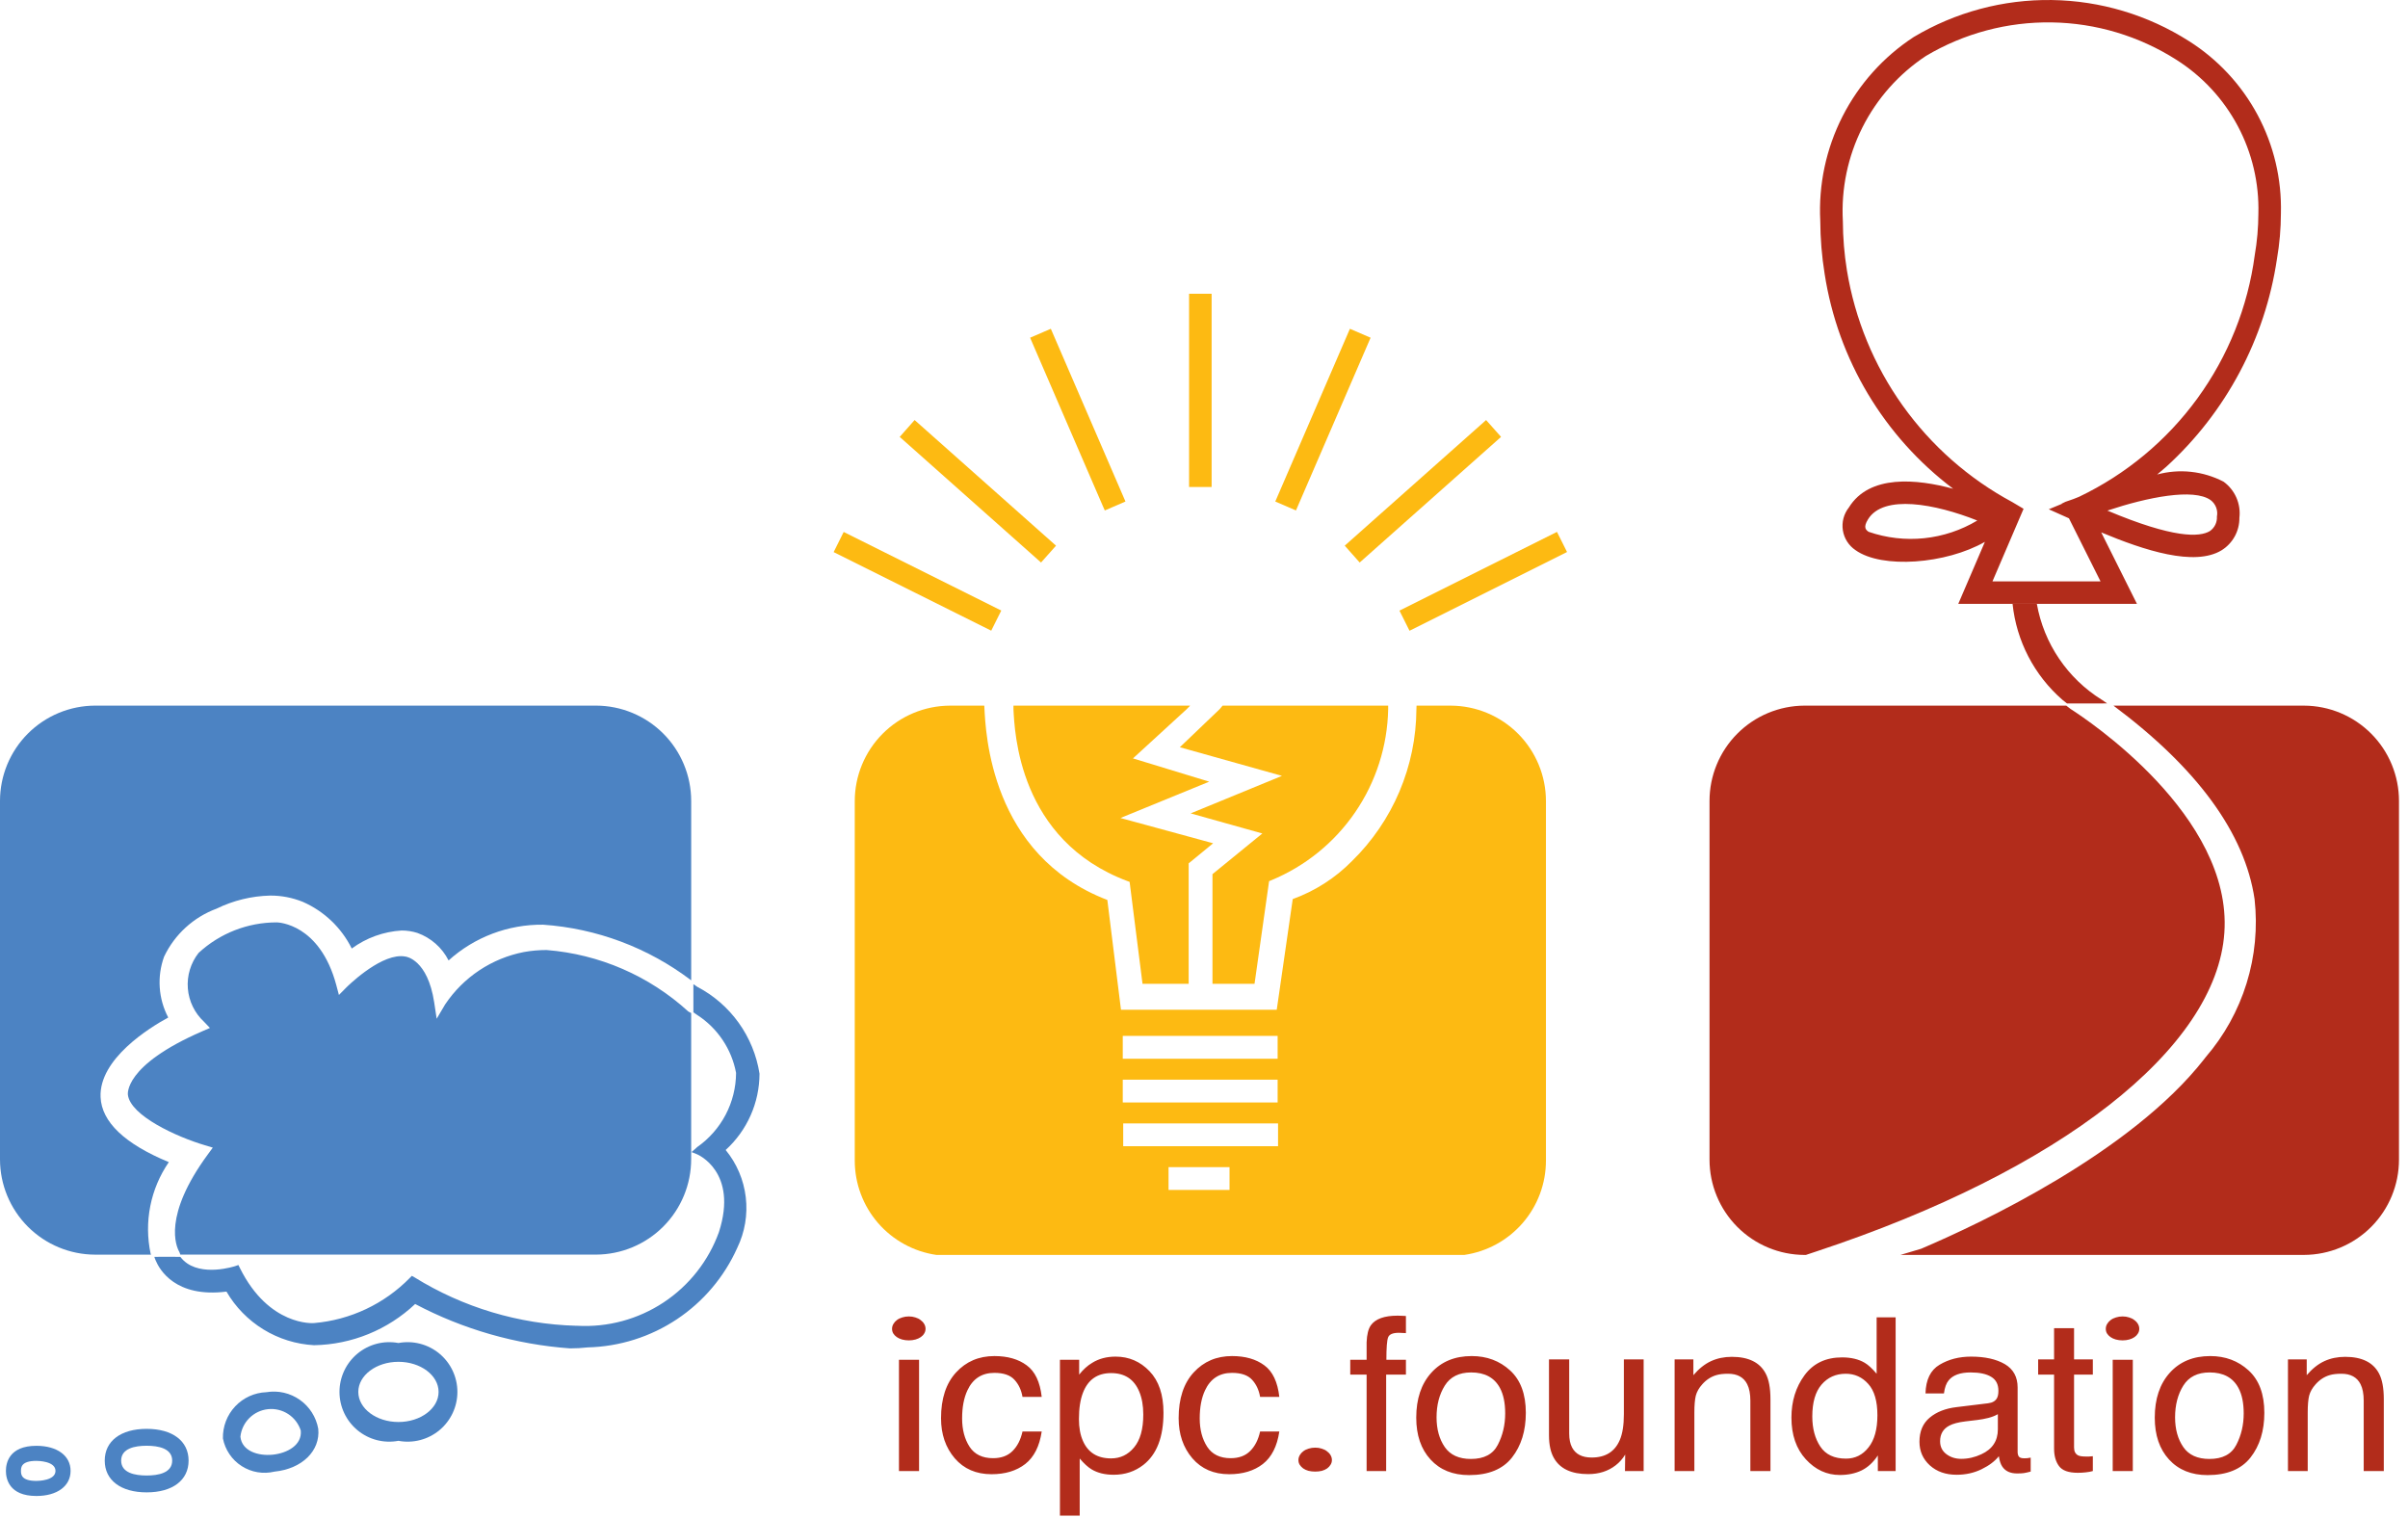 <svg width="257" height="162" viewBox="0 0 257 162" fill="none" xmlns="http://www.w3.org/2000/svg">
<g clip-path="url(#clip0_551_76734)">
<path d="M42.524 143.337C41.757 143.193 40.967 143.22 40.212 143.415C39.456 143.611 38.753 143.971 38.152 144.469C37.552 144.967 37.068 145.592 36.736 146.298C36.404 147.005 36.232 147.776 36.232 148.556C36.232 149.337 36.404 150.107 36.736 150.814C37.068 151.52 37.552 152.145 38.152 152.643C38.753 153.141 39.456 153.501 40.212 153.697C40.967 153.892 41.757 153.919 42.524 153.775C43.291 153.919 44.081 153.893 44.836 153.697C45.592 153.502 46.295 153.142 46.896 152.644C47.497 152.146 47.981 151.521 48.313 150.814C48.645 150.108 48.817 149.337 48.817 148.556C48.817 147.775 48.645 147.004 48.313 146.298C47.981 145.591 47.497 144.967 46.896 144.468C46.295 143.97 45.592 143.61 44.836 143.415C44.081 143.219 43.291 143.193 42.524 143.337ZM42.524 151.767C40.161 151.767 38.241 150.325 38.241 148.556C38.241 146.787 40.161 145.343 42.524 145.343C44.886 145.343 46.809 146.784 46.809 148.556C46.809 150.328 44.886 151.767 42.524 151.767Z" fill="#4C83C3"/>
<path d="M33.966 152.49C33.742 151.241 33.036 150.132 31.999 149.401C30.963 148.67 29.68 148.377 28.43 148.586C27.163 148.633 25.965 149.178 25.098 150.102C24.23 151.026 23.761 152.255 23.793 153.522C23.909 154.123 24.145 154.693 24.488 155.199C24.83 155.706 25.272 156.137 25.786 156.468C26.3 156.799 26.876 157.022 27.479 157.125C28.081 157.227 28.698 157.206 29.293 157.063C32.24 156.766 34.205 154.84 33.966 152.49ZM29.108 155.255C27.554 155.412 25.816 154.876 25.658 153.335C25.739 152.58 26.077 151.877 26.615 151.342C27.153 150.807 27.858 150.473 28.613 150.396C29.368 150.319 30.126 150.504 30.761 150.919C31.396 151.335 31.869 151.955 32.1 152.677C32.258 154.225 30.659 155.097 29.108 155.255Z" fill="#4C83C3"/>
<path d="M15.654 152.498C12.892 152.498 11.178 153.798 11.178 155.888C11.178 157.978 12.892 159.277 15.654 159.277C18.416 159.277 20.128 157.981 20.128 155.888C20.128 153.795 18.413 152.498 15.654 152.498ZM15.651 157.478C14.412 157.478 12.931 157.205 12.931 155.888C12.931 154.576 14.412 154.301 15.651 154.301C16.896 154.301 18.377 154.576 18.377 155.888C18.377 157.205 16.896 157.478 15.651 157.478Z" fill="#4C83C3"/>
<path d="M3.881 154.308C0.946 154.308 0.631 156.176 0.631 156.985C0.631 157.794 0.946 159.663 3.881 159.663C6.098 159.663 7.533 158.612 7.533 156.985C7.533 155.359 6.098 154.308 3.881 154.308ZM3.881 158.054C2.239 158.054 2.239 157.333 2.239 156.985C2.239 156.637 2.239 155.916 3.881 155.916C4.087 155.916 5.922 155.946 5.922 156.985C5.922 158.024 4.087 158.054 3.881 158.054Z" fill="#4C83C3"/>
<path d="M81.061 114.594C80.756 112.633 79.994 110.772 78.837 109.159C77.68 107.547 76.161 106.228 74.401 105.311C74.344 105.272 74.295 105.235 74.24 105.196L74.216 105.178L74.004 105.042V108.046C74.101 108.107 74.25 108.21 74.401 108.319C75.479 109.013 76.404 109.921 77.119 110.985C77.834 112.05 78.324 113.249 78.559 114.509C78.55 116.066 78.168 117.598 77.445 118.976C76.721 120.354 75.677 121.538 74.401 122.43C74.365 122.466 74.331 122.499 74.292 122.533L74.004 122.787L73.804 122.96L74.004 123.038L74.401 123.196L74.404 123.199C74.45 123.217 78.805 125.056 76.73 131.498C75.621 134.57 73.549 137.202 70.824 139.004C68.099 140.805 64.866 141.679 61.605 141.496H61.502C55.385 141.329 49.422 139.542 44.222 136.317L43.953 136.168L43.738 136.389C41.02 139.166 37.396 140.876 33.525 141.208C33.455 141.223 28.697 141.572 25.601 135.326L25.444 135.011L25.114 135.126C25.074 135.138 21.5 136.323 19.598 134.533C19.471 134.413 19.353 134.282 19.247 134.142H18.72V134.136H16.888V134.142H16.477L16.504 134.242L16.555 134.375C16.573 134.424 16.592 134.469 16.619 134.533C17.019 135.49 18.721 138.537 24.17 137.849C25.131 139.503 26.49 140.892 28.122 141.891C29.754 142.89 31.609 143.467 33.52 143.571H33.523C37.54 143.501 41.387 141.932 44.308 139.173C49.429 141.878 55.056 143.491 60.833 143.91C61.471 143.91 62.108 143.874 62.741 143.804C66.13 143.719 69.426 142.676 72.248 140.797C75.069 138.917 77.301 136.277 78.685 133.182C79.498 131.504 79.814 129.629 79.595 127.778C79.376 125.927 78.631 124.177 77.449 122.736C78.583 121.703 79.49 120.446 80.112 119.045C80.734 117.643 81.056 116.128 81.061 114.594Z" fill="#4C83C3"/>
<path d="M73.767 108.124L73.455 107.951C69.285 104.145 63.965 101.837 58.336 101.394C57.523 101.393 56.712 101.465 55.913 101.609C54.212 101.94 52.594 102.605 51.152 103.565C49.709 104.524 48.471 105.76 47.508 107.2L46.605 108.727L46.339 106.973C45.639 102.405 43.343 102.103 43.298 102.097C43.132 102.063 42.964 102.047 42.795 102.048C40.296 102.048 36.986 105.368 36.95 105.404L36.171 106.191L35.889 105.125C34.13 98.583 29.702 98.447 29.535 98.444C26.445 98.441 23.467 99.603 21.197 101.7C20.351 102.774 19.941 104.127 20.048 105.491C20.156 106.854 20.774 108.126 21.778 109.054L22.405 109.711L21.569 110.074C13.162 113.724 13.643 116.81 13.652 116.862C13.943 119.079 18.834 121.329 21.851 122.223L22.711 122.483L22.181 123.207C17.353 129.783 18.798 133.035 19.143 133.617L19.249 133.902H63.609C66.308 133.893 68.893 132.815 70.798 130.902C72.702 128.99 73.77 126.4 73.767 123.701V108.124Z" fill="#4C83C3"/>
<path d="M63.61 75.31H10.159C7.463 75.314 4.88 76.388 2.975 78.295C1.071 80.202 0.001 82.786 0 85.482V123.732C0.001 126.427 1.071 129.012 2.975 130.92C4.88 132.827 7.463 133.901 10.159 133.906H16.119L16.077 133.806C15.719 132.13 15.707 130.399 16.041 128.719C16.374 127.038 17.047 125.443 18.018 124.032C13.299 122.078 10.849 119.743 10.734 117.096C10.558 113.007 15.974 109.675 17.955 108.597C17.434 107.605 17.125 106.515 17.049 105.397C16.973 104.279 17.131 103.157 17.512 102.104C18.639 99.73 20.649 97.891 23.113 96.979C24.896 96.107 26.846 95.631 28.831 95.583C30.026 95.576 31.21 95.804 32.317 96.252C34.59 97.248 36.439 99.011 37.542 101.234C39.095 100.093 40.945 99.425 42.869 99.311C43.441 99.311 44.009 99.398 44.553 99.572C45.995 100.089 47.184 101.14 47.876 102.506C50.639 100.012 54.239 98.649 57.962 98.69C63.678 99.086 69.154 101.139 73.723 104.596L73.769 104.63V85.482C73.767 82.787 72.697 80.203 70.793 78.296C68.888 76.389 66.305 75.315 63.61 75.31Z" fill="#4C83C3"/>
<path d="M166.172 56.767L149.361 65.171L150.435 67.319L167.246 58.915L166.172 56.767Z" fill="#FDBA12"/>
<path d="M158.608 44.831L143.52 58.238L145.116 60.035L160.204 46.628L158.608 44.831Z" fill="#FDBA12"/>
<path d="M144.073 35.09L136.107 53.527L138.314 54.48L146.28 36.044L144.073 35.09Z" fill="#FDBA12"/>
<path d="M129.313 31.352H126.908V51.975H129.313V31.352Z" fill="#FDBA12"/>
<path d="M112.152 35.09L109.941 36.044L117.749 54.114L117.913 54.48L120.118 53.526L112.31 35.453L112.152 35.09Z" fill="#FDBA12"/>
<path d="M96.022 46.629L111.107 60.035L112.707 58.239L97.615 44.83L96.022 46.629Z" fill="#FDBA12"/>
<path d="M90.044 56.775L88.973 58.925L105.792 67.311L106.864 65.161L90.044 56.775Z" fill="#FDBA12"/>
<path d="M154.837 75.312H151.184L151.169 75.706C151.151 78.724 150.534 81.707 149.356 84.485C148.177 87.263 146.46 89.779 144.303 91.889C142.523 93.702 140.358 95.092 137.97 95.957L136.264 107.769H119.64L118.183 96.05C105.677 91.256 105.201 78.117 105.062 75.528L105.05 75.312H101.385C98.686 75.322 96.101 76.402 94.197 78.314C92.292 80.227 91.224 82.817 91.227 85.516V123.876C91.229 126.319 92.11 128.679 93.708 130.526C95.307 132.372 97.517 133.582 99.934 133.934H156.291C158.708 133.582 160.917 132.372 162.515 130.525C164.114 128.679 164.994 126.318 164.995 123.876V85.516C164.998 82.817 163.93 80.227 162.026 78.314C160.122 76.401 157.536 75.322 154.837 75.312ZM119.83 110.558H136.358V112.996H119.83V110.558ZM119.83 115.229H136.358V117.664H119.83V115.229ZM131.225 127.002H124.716V124.563H131.225V127.002ZM136.404 122.334H119.876V119.896H136.404V122.334Z" fill="#FDBA12"/>
<path d="M119.583 87.303L129.057 83.426L120.919 80.942L126.637 75.703L127.018 75.312H108.164V75.703C108.295 78.05 108.67 89.671 120.337 94.039L120.561 94.121L121.939 105H126.864V92.145L129.475 90.001L119.583 87.303Z" fill="#FDBA12"/>
<path d="M130.486 75.311L130.153 75.704L125.922 79.751L136.819 82.807L127.076 86.811L134.726 88.955L129.405 93.295V105.002H133.893L135.447 94.046L135.653 93.959C139.288 92.464 142.408 89.94 144.629 86.698C146.85 83.455 148.076 79.634 148.156 75.704V75.311H130.486Z" fill="#FDBA12"/>
<path d="M245.902 75.312H225.567C234.529 81.999 239.594 88.947 240.626 95.968C240.962 98.987 240.672 102.044 239.773 104.946C238.874 107.849 237.386 110.534 235.402 112.835L235.229 113.059C227.433 123 211.523 130.511 205.041 133.276C204.308 133.501 203.571 133.72 202.83 133.934H245.902C248.595 133.925 251.174 132.849 253.074 130.941C254.974 129.033 256.039 126.449 256.037 123.757V85.488C256.039 82.796 254.974 80.212 253.074 78.304C251.174 76.396 248.595 75.32 245.902 75.312Z" fill="#B22C1B"/>
<path d="M220.994 75.671L220.525 75.311H192.587C189.895 75.32 187.315 76.397 185.416 78.305C183.516 80.213 182.45 82.797 182.453 85.49V123.753C182.45 126.446 183.515 129.031 185.415 130.94C187.315 132.849 189.894 133.926 192.587 133.936H192.736L193.893 133.551C219.889 124.952 236.562 111.919 237.401 99.538C238.258 87.074 222.763 76.801 220.994 75.671Z" fill="#B22C1B"/>
<path d="M243.015 27.628C243.292 26.025 243.433 24.401 243.436 22.773C243.532 19.118 242.677 15.501 240.954 12.276C239.231 9.051 236.699 6.329 233.608 4.377C229.234 1.593 224.172 0.078 218.988 0.003C213.803 -0.072 208.7 1.294 204.247 3.95C201.014 6.064 198.393 8.988 196.643 12.431C194.893 15.874 194.076 19.716 194.273 23.573C194.282 25.468 194.438 27.36 194.739 29.231C196.151 38.37 201.073 46.598 208.457 52.165C204.58 51.114 199.516 50.611 197.323 54.167C197.055 54.505 196.86 54.896 196.75 55.313C196.64 55.731 196.617 56.167 196.683 56.594C196.749 57.021 196.903 57.429 197.135 57.794C197.366 58.158 197.671 58.471 198.029 58.713C200.848 60.736 207.703 60.2 211.843 57.831L209.002 64.449H228.071L224.258 56.82C228.871 58.749 234.22 60.491 237.109 58.728C237.696 58.362 238.178 57.851 238.51 57.245C238.842 56.639 239.013 55.957 239.005 55.266C239.092 54.53 238.981 53.785 238.683 53.107C238.385 52.428 237.912 51.842 237.312 51.407C235.13 50.273 232.601 50.001 230.228 50.644C230.564 50.368 230.885 50.093 231.206 49.811C237.579 43.997 241.75 36.162 243.015 27.628ZM199.434 56.759C199.158 56.562 198.819 56.317 199.37 55.427C201.021 52.737 206.543 53.77 211.031 55.554C209.304 56.59 207.37 57.234 205.366 57.442C203.363 57.651 201.338 57.417 199.434 56.759ZM235.928 53.37C236.196 53.571 236.402 53.843 236.522 54.155C236.642 54.468 236.671 54.807 236.606 55.136C236.624 55.435 236.564 55.734 236.433 56.004C236.302 56.274 236.104 56.506 235.858 56.678C234.768 57.344 231.978 57.474 224.915 54.494C229.222 53.058 234.111 52.089 235.928 53.37ZM221.886 53.025C221.599 53.14 221.381 53.225 221.278 53.267L220.439 53.558L220.036 53.755L220.051 53.779L218.661 54.354L220.814 55.318L224.182 62.047H212.652L215.971 54.303L214.763 53.585C210.123 51.09 206.119 47.562 203.059 43.274C200 38.985 197.967 34.051 197.117 28.852C196.836 27.117 196.692 25.363 196.684 23.606C196.494 20.148 197.212 16.701 198.768 13.606C200.324 10.512 202.663 7.879 205.552 5.97C209.609 3.557 214.257 2.318 218.976 2.391C223.696 2.463 228.303 3.845 232.284 6.382C235.039 8.128 237.294 10.56 238.827 13.439C240.361 16.318 241.12 19.546 241.031 22.807C241.026 24.289 240.897 25.768 240.644 27.229C239.909 32.749 237.809 38 234.534 42.504C231.259 47.008 226.912 50.624 221.886 53.025Z" fill="#B22C1B"/>
<path d="M224.547 74.838L224.384 74.723C224.381 74.72 224.353 74.708 224.308 74.678C222.502 73.553 220.953 72.061 219.761 70.299C218.568 68.537 217.76 66.544 217.387 64.45H214.797C215.209 68.407 217.105 72.062 220.103 74.678C220.167 74.733 220.236 74.784 220.306 74.838C220.406 74.917 220.503 74.999 220.603 75.075H224.471L224.885 75.072L224.547 74.838Z" fill="#B22C1B"/>
<path d="M95.945 145.129H98.09V157H95.945V145.129ZM97 143.055C96.742 143.055 96.5 143.023 96.273 142.961C96.055 142.898 95.867 142.812 95.711 142.703C95.555 142.594 95.43 142.465 95.336 142.316C95.25 142.168 95.207 142.004 95.207 141.824C95.207 141.637 95.254 141.465 95.348 141.309C95.441 141.145 95.566 141.004 95.723 140.887C95.887 140.762 96.078 140.668 96.297 140.605C96.516 140.535 96.75 140.5 97 140.5C97.25 140.5 97.481 140.535 97.691 140.605C97.91 140.668 98.098 140.762 98.254 140.887C98.418 141.004 98.547 141.145 98.641 141.309C98.734 141.465 98.781 141.637 98.781 141.824C98.781 142.004 98.734 142.168 98.641 142.316C98.555 142.465 98.434 142.594 98.277 142.703C98.121 142.812 97.934 142.898 97.715 142.961C97.496 143.023 97.258 143.055 97 143.055ZM95.945 145.129H98.09V157H95.945V145.129ZM111.18 149.09H109.129C109.004 148.355 108.719 147.746 108.273 147.262C107.828 146.77 107.113 146.523 106.129 146.523C104.785 146.523 103.824 147.148 103.246 148.398C102.871 149.203 102.684 150.199 102.684 151.387C102.684 152.582 102.949 153.59 103.48 154.41C104.012 155.223 104.848 155.629 105.988 155.629C106.863 155.629 107.555 155.375 108.062 154.867C108.578 154.359 108.934 153.664 109.129 152.781H111.18C110.945 154.359 110.359 155.516 109.422 156.25C108.484 156.977 107.285 157.34 105.824 157.34C104.184 157.34 102.875 156.773 101.898 155.641C100.922 154.5 100.434 153.074 100.434 151.363C100.434 149.27 100.969 147.641 102.039 146.477C103.109 145.312 104.473 144.73 106.129 144.73C107.543 144.73 108.691 145.059 109.574 145.715C110.465 146.363 111 147.488 111.18 149.09ZM122.02 150.965C122.02 150.02 121.875 149.203 121.586 148.516C121.039 147.203 120.039 146.547 118.586 146.547C117.125 146.547 116.125 147.242 115.586 148.633C115.297 149.375 115.152 150.316 115.152 151.457C115.152 152.379 115.297 153.16 115.586 153.801C116.133 155.035 117.133 155.652 118.586 155.652C119.57 155.652 120.387 155.262 121.035 154.48C121.691 153.699 122.02 152.527 122.02 150.965ZM113.125 145.129H115.176V146.711C115.598 146.172 116.059 145.754 116.559 145.457C117.27 145.012 118.105 144.789 119.066 144.789C120.488 144.789 121.695 145.309 122.688 146.348C123.68 147.379 124.176 148.855 124.176 150.777C124.176 153.371 123.461 155.227 122.031 156.344C121.125 157.047 120.07 157.398 118.867 157.398C117.922 157.398 117.129 157.203 116.488 156.812C116.113 156.586 115.695 156.203 115.234 155.664V161.758H113.125V145.129ZM136.539 149.09H134.488C134.363 148.355 134.078 147.746 133.633 147.262C133.188 146.77 132.473 146.523 131.488 146.523C130.145 146.523 129.184 147.148 128.605 148.398C128.23 149.203 128.043 150.199 128.043 151.387C128.043 152.582 128.309 153.59 128.84 154.41C129.371 155.223 130.207 155.629 131.348 155.629C132.223 155.629 132.914 155.375 133.422 154.867C133.938 154.359 134.293 153.664 134.488 152.781H136.539C136.305 154.359 135.719 155.516 134.781 156.25C133.844 156.977 132.645 157.34 131.184 157.34C129.543 157.34 128.234 156.773 127.258 155.641C126.281 154.5 125.793 153.074 125.793 151.363C125.793 149.27 126.328 147.641 127.398 146.477C128.469 145.312 129.832 144.73 131.488 144.73C132.902 144.73 134.051 145.059 134.934 145.715C135.824 146.363 136.359 147.488 136.539 149.09ZM140.371 157.059C140.113 157.059 139.871 157.031 139.645 156.977C139.426 156.914 139.238 156.828 139.082 156.719C138.926 156.602 138.801 156.469 138.707 156.32C138.621 156.172 138.578 156.008 138.578 155.828C138.578 155.648 138.625 155.477 138.719 155.312C138.812 155.148 138.938 155.008 139.094 154.891C139.258 154.766 139.449 154.672 139.668 154.609C139.887 154.539 140.121 154.504 140.371 154.504C140.621 154.504 140.852 154.539 141.062 154.609C141.281 154.672 141.469 154.766 141.625 154.891C141.789 155.008 141.918 155.148 142.012 155.312C142.105 155.477 142.152 155.648 142.152 155.828C142.152 156.008 142.105 156.172 142.012 156.32C141.926 156.469 141.805 156.602 141.648 156.719C141.492 156.828 141.305 156.914 141.086 156.977C140.867 157.031 140.629 157.059 140.371 157.059ZM146.312 141.438C146.805 140.758 147.754 140.418 149.16 140.418C149.293 140.418 149.43 140.422 149.57 140.43C149.711 140.43 149.871 140.438 150.051 140.453V142.281C149.832 142.266 149.672 142.258 149.57 142.258C149.477 142.25 149.387 142.246 149.301 142.246C148.66 142.246 148.277 142.406 148.152 142.727C148.027 143.039 147.965 143.84 147.965 145.129H150.051V146.711H147.941V157H145.855V146.711H144.109V145.129H145.855V143.266C145.887 142.43 146.039 141.82 146.312 141.438ZM160.645 150.848C160.645 149.73 160.457 148.824 160.082 148.129C159.488 147.027 158.465 146.477 157.012 146.477C155.723 146.477 154.785 146.945 154.199 147.883C153.613 148.82 153.32 149.949 153.32 151.27C153.32 152.535 153.613 153.594 154.199 154.445C154.785 155.289 155.715 155.711 156.988 155.711C158.387 155.711 159.344 155.207 159.859 154.199C160.383 153.191 160.645 152.074 160.645 150.848ZM162.848 150.789C162.848 152.711 162.355 154.301 161.371 155.559C160.387 156.809 158.859 157.434 156.789 157.434C155.062 157.434 153.691 156.879 152.676 155.77C151.66 154.66 151.152 153.172 151.152 151.305C151.152 149.297 151.688 147.699 152.758 146.512C153.828 145.324 155.266 144.73 157.07 144.73C158.688 144.73 160.055 145.242 161.172 146.266C162.289 147.289 162.848 148.797 162.848 150.789ZM167.477 145.082V152.992C167.477 153.602 167.578 154.098 167.781 154.48C168.156 155.199 168.855 155.559 169.879 155.559C171.348 155.559 172.348 154.934 172.879 153.684C173.168 153.012 173.312 152.094 173.312 150.93V145.082H175.422V157H173.43L173.453 155.242C173.18 155.695 172.84 156.078 172.434 156.391C171.629 157.016 170.652 157.328 169.504 157.328C167.715 157.328 166.496 156.758 165.848 155.617C165.496 155.008 165.32 154.195 165.32 153.18V145.082H167.477ZM178.727 145.082H180.73V146.77C181.324 146.074 181.953 145.574 182.617 145.27C183.281 144.965 184.02 144.812 184.832 144.812C186.613 144.812 187.816 145.402 188.441 146.582C188.785 147.223 188.957 148.145 188.957 149.348V157H186.812V149.488C186.812 148.762 186.699 148.176 186.473 147.73C186.098 146.988 185.418 146.617 184.434 146.617C183.934 146.617 183.523 146.664 183.203 146.758C182.625 146.922 182.117 147.25 181.68 147.742C181.328 148.133 181.098 148.539 180.988 148.961C180.887 149.375 180.836 149.973 180.836 150.754V157H178.727V145.082ZM197.02 155.676C197.996 155.676 198.797 155.277 199.422 154.48C200.055 153.684 200.371 152.539 200.371 151.047C200.371 149.539 200.047 148.426 199.398 147.707C198.75 146.98 197.949 146.617 196.996 146.617C195.934 146.617 195.07 147.004 194.406 147.777C193.75 148.543 193.422 149.676 193.422 151.176C193.422 152.457 193.707 153.527 194.277 154.387C194.848 155.246 195.762 155.676 197.02 155.676ZM199.012 145.445C199.387 145.664 199.812 146.055 200.289 146.617V140.594H202.316V157H200.418V155.336C199.926 156.078 199.344 156.613 198.672 156.941C198 157.262 197.23 157.422 196.363 157.422C194.965 157.422 193.754 156.863 192.73 155.746C191.707 154.629 191.195 153.145 191.195 151.293C191.195 149.551 191.66 148.047 192.59 146.781C193.527 145.508 194.863 144.871 196.598 144.871C197.559 144.871 198.363 145.062 199.012 145.445ZM209.312 155.699C210.055 155.699 210.773 155.535 211.469 155.207C212.641 154.668 213.227 153.781 213.227 152.547V150.93C212.969 151.086 212.637 151.219 212.23 151.328C211.824 151.43 211.426 151.504 211.035 151.551L209.758 151.703C208.992 151.797 208.418 151.949 208.035 152.16C207.387 152.504 207.062 153.059 207.062 153.824C207.062 154.402 207.285 154.859 207.73 155.195C208.176 155.531 208.703 155.699 209.312 155.699ZM212.172 149.77C212.656 149.715 212.98 149.523 213.145 149.195C213.238 149.016 213.285 148.762 213.285 148.434C213.285 147.746 213.027 147.25 212.512 146.945C212.004 146.633 211.273 146.477 210.32 146.477C209.219 146.477 208.438 146.758 207.977 147.32C207.719 147.633 207.551 148.098 207.473 148.715H205.504C205.543 147.246 206.043 146.227 207.004 145.656C207.973 145.078 209.094 144.789 210.367 144.789C211.844 144.789 213.043 145.055 213.965 145.586C214.879 146.125 215.336 146.957 215.336 148.082V154.949C215.336 155.16 215.379 155.328 215.465 155.453C215.559 155.578 215.75 155.641 216.039 155.641C216.133 155.641 216.238 155.637 216.355 155.629C216.473 155.613 216.598 155.594 216.73 155.57V157.059C216.402 157.145 216.152 157.199 215.98 157.223C215.809 157.246 215.574 157.258 215.277 157.258C214.551 157.258 214.023 157.012 213.695 156.52C213.523 156.262 213.402 155.895 213.332 155.418C212.902 155.957 212.285 156.422 211.48 156.812C210.676 157.203 209.789 157.398 208.82 157.398C207.656 157.398 206.703 157.062 205.961 156.391C205.227 155.719 204.859 154.879 204.859 153.871C204.859 152.77 205.223 151.914 205.949 151.305C206.676 150.695 207.629 150.32 208.809 150.18L212.172 149.77ZM219.227 141.754H221.359V145.082H223.363V146.711H221.359V154.492C221.359 154.906 221.508 155.188 221.805 155.336C221.969 155.414 222.242 155.453 222.625 155.453C222.727 155.453 222.836 155.453 222.953 155.453C223.07 155.445 223.207 155.434 223.363 155.418V157C223.121 157.07 222.867 157.117 222.602 157.141C222.344 157.172 222.062 157.188 221.758 157.188C220.773 157.188 220.105 156.949 219.754 156.473C219.402 155.996 219.227 155.375 219.227 154.609V146.711H217.527V145.082H219.227V141.754ZM225.484 145.129H227.629V157H225.484V145.129ZM226.539 143.055C226.281 143.055 226.039 143.023 225.812 142.961C225.594 142.898 225.406 142.812 225.25 142.703C225.094 142.594 224.969 142.465 224.875 142.316C224.789 142.168 224.746 142.004 224.746 141.824C224.746 141.637 224.793 141.465 224.887 141.309C224.98 141.145 225.105 141.004 225.262 140.887C225.426 140.762 225.617 140.668 225.836 140.605C226.055 140.535 226.289 140.5 226.539 140.5C226.789 140.5 227.02 140.535 227.23 140.605C227.449 140.668 227.637 140.762 227.793 140.887C227.957 141.004 228.086 141.145 228.18 141.309C228.273 141.465 228.32 141.637 228.32 141.824C228.32 142.004 228.273 142.168 228.18 142.316C228.094 142.465 227.973 142.594 227.816 142.703C227.66 142.812 227.473 142.898 227.254 142.961C227.035 143.023 226.797 143.055 226.539 143.055ZM225.484 145.129H227.629V157H225.484V145.129ZM239.465 150.848C239.465 149.73 239.277 148.824 238.902 148.129C238.309 147.027 237.285 146.477 235.832 146.477C234.543 146.477 233.605 146.945 233.02 147.883C232.434 148.82 232.141 149.949 232.141 151.27C232.141 152.535 232.434 153.594 233.02 154.445C233.605 155.289 234.535 155.711 235.809 155.711C237.207 155.711 238.164 155.207 238.68 154.199C239.203 153.191 239.465 152.074 239.465 150.848ZM241.668 150.789C241.668 152.711 241.176 154.301 240.191 155.559C239.207 156.809 237.68 157.434 235.609 157.434C233.883 157.434 232.512 156.879 231.496 155.77C230.48 154.66 229.973 153.172 229.973 151.305C229.973 149.297 230.508 147.699 231.578 146.512C232.648 145.324 234.086 144.73 235.891 144.73C237.508 144.73 238.875 145.242 239.992 146.266C241.109 147.289 241.668 148.797 241.668 150.789ZM244.188 145.082H246.191V146.77C246.785 146.074 247.414 145.574 248.078 145.27C248.742 144.965 249.48 144.812 250.293 144.812C252.074 144.812 253.277 145.402 253.902 146.582C254.246 147.223 254.418 148.145 254.418 149.348V157H252.273V149.488C252.273 148.762 252.16 148.176 251.934 147.73C251.559 146.988 250.879 146.617 249.895 146.617C249.395 146.617 248.984 146.664 248.664 146.758C248.086 146.922 247.578 147.25 247.141 147.742C246.789 148.133 246.559 148.539 246.449 148.961C246.348 149.375 246.297 149.973 246.297 150.754V157H244.188V145.082Z" fill="#B22C1B"/>
</g>
<defs>
<clipPath id="clip0_551_76734">
<rect width="257" height="162" fill="white"/>
</clipPath>
</defs>
</svg>
